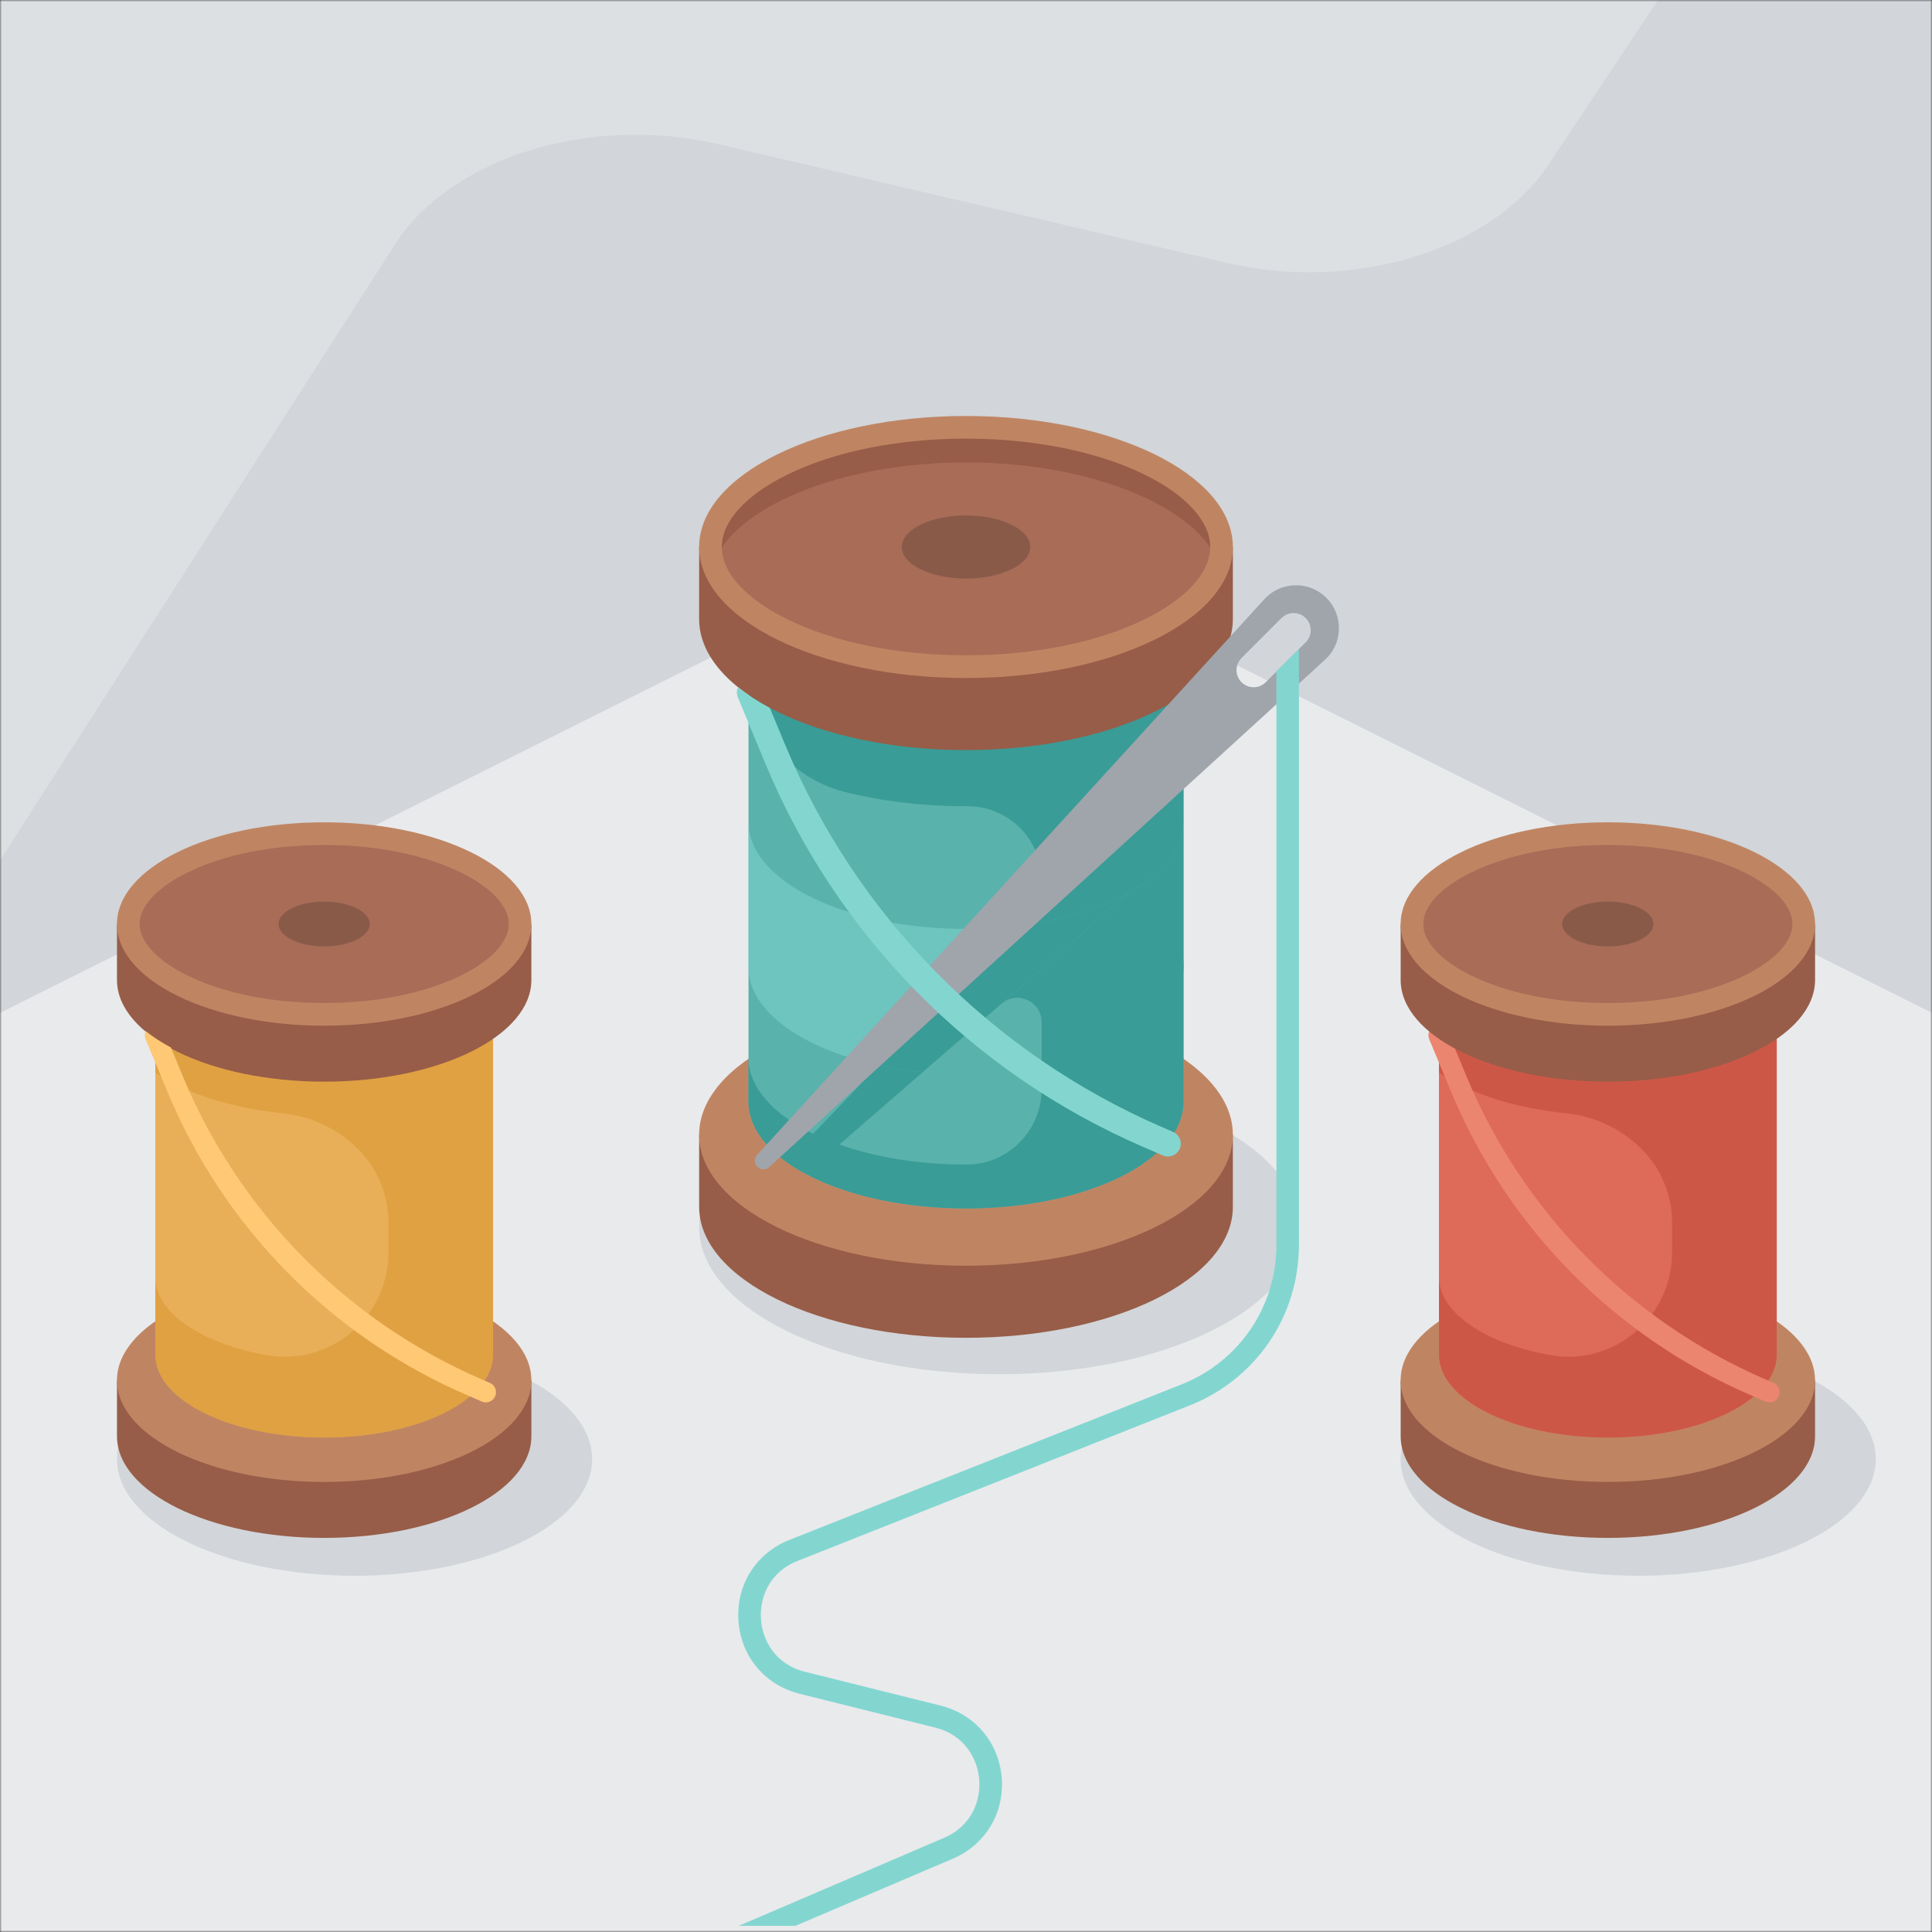 <svg width="512" height="512" viewBox="0 0 512 512" fill="none" xmlns="http://www.w3.org/2000/svg">
<rect x="0" y="0" width="512" height="512" fill="#333333" stroke="none"/>
<g clip-path="url(#clip0_1_598)">
<mask id="mask0_1_598" style="mask-type:luminance" maskUnits="userSpaceOnUse" x="0" y="0" width="512" height="512">
<path d="M0 0H512V512H0V0Z" fill="white"/>
</mask>
<g mask="url(#mask0_1_598)">
<path d="M512 0H0V512H512V0Z" fill="#D2D5D9"/>
<path opacity="0.25" d="M410.33 43.69L439.4 0H0V228L104.67 64.79C119.45 41.74 156.36 30.28 190.29 38.2L325.11 69.66C358.69 77.5 395.25 66.36 410.32 43.7L410.33 43.69Z" fill="white"/>
<path opacity="0.5" d="M512 268.42L269.42 147.13C265.254 145.049 260.662 143.965 256.005 143.965C251.348 143.965 246.756 145.049 242.59 147.13L0 268.42V512H512V268.42Z" fill="white"/>
<path d="M434.14 417.59C468.912 417.59 497.1 403.751 497.1 386.68C497.1 369.609 468.912 355.77 434.14 355.77C399.368 355.77 371.18 369.609 371.18 386.68C371.18 403.751 399.368 417.59 434.14 417.59ZM264.72 364.19C308.594 364.19 344.16 346.729 344.16 325.19C344.16 303.651 308.594 286.19 264.72 286.19C220.847 286.19 185.28 303.651 185.28 325.19C185.28 346.729 220.847 364.19 264.72 364.19ZM93.96 417.59C128.732 417.59 156.92 403.751 156.92 386.68C156.92 369.609 128.732 355.77 93.96 355.77C59.188 355.77 31 369.609 31 386.68C31 403.751 59.188 417.59 93.96 417.59Z" fill="#D2D5D9"/>
<path d="M186.24 300.71H185.28V319.81C185.28 338.98 216.94 354.53 256 354.53C295.06 354.53 326.72 338.99 326.72 319.81V300.71H186.24Z" fill="#975D48"/>
<path d="M256 335.43C295.058 335.43 326.72 319.886 326.72 300.71C326.72 281.535 295.058 265.99 256 265.99C216.942 265.99 185.28 281.535 185.28 300.71C185.28 319.886 216.942 335.43 256 335.43Z" fill="#BF8563"/>
<path d="M256 112.28C224.17 112.28 198.36 124.95 198.36 140.57V291.95C198.36 307.58 224.17 320.24 256 320.24C287.83 320.24 313.64 307.57 313.64 291.95V140.57C313.64 124.94 287.84 112.28 256 112.28Z" fill="#5AB2AC"/>
<path opacity="0.5" d="M256 246.17C224.17 246.17 198.36 233.5 198.36 217.88V256.39C198.36 267.98 212.56 277.93 232.87 282.31L268.07 245.55C264.18 245.96 260.14 246.18 256 246.18V246.17Z" fill="#83D6D0"/>
<path d="M244.54 284.12C240.48 283.72 236.58 283.1 232.87 282.3L208.38 307.88C209.94 309 211.66 310.07 213.53 311.07L244.54 284.12ZM313.64 217.88V159.84H198.37V177.28C198.37 192.72 208.91 206.12 223.89 209.88C233.53 212.3 244.44 213.66 256.01 213.66H256.41C267.26 213.65 276.06 222.44 276.06 233.28V237.21L268.09 245.54C294.12 242.81 313.65 231.47 313.65 217.87L313.64 217.88Z" fill="#399C97"/>
<path d="M276.05 280.24V288.56C276.05 299.55 267.21 308.6 256.21 308.62H256C224.17 308.62 198.36 295.95 198.36 280.33V291.96C198.36 307.59 224.17 320.25 256 320.25C287.83 320.25 313.64 307.58 313.64 291.96V253.72C313.64 265.89 298 276.25 276.05 280.25V280.24Z" fill="#399C97"/>
<path d="M256.51 273.71L265.36 266.02C262.42 268.58 259.47 271.14 256.52 273.7L256.51 273.71ZM244.54 284.12C248.51 280.67 252.51 277.19 256.52 273.71L244.54 284.12Z" fill="#399C97"/>
<path d="M276.38 244.34C273.7 244.84 270.93 245.25 268.07 245.54L232.87 282.3C236.57 283.1 240.47 283.71 244.54 284.12L256.52 273.71C259.47 271.15 262.42 268.58 265.36 266.03L299.25 236.58C293.09 240.01 285.26 242.7 276.38 244.35V244.34Z" fill="#399C97"/>
<path d="M299.25 236.57L265.36 266.02C269.54 262.4 276.05 265.36 276.05 270.9V282.92L276.38 282.86C298.15 278.82 313.64 268.49 313.64 256.39V217.88C313.64 225.05 308.21 231.59 299.25 236.57Z" fill="#399C97"/>
<path d="M186.24 144.96H185.28V164.06C185.28 183.23 216.94 198.78 256 198.78C295.06 198.78 326.72 183.24 326.72 164.06V144.96H186.24Z" fill="#975D48"/>
<path d="M256 176.68C219.29 176.68 188.28 162.15 188.28 144.96C188.28 127.77 219.29 113.24 256 113.24C292.71 113.24 323.72 127.77 323.72 144.96C323.72 162.15 292.71 176.68 256 176.68Z" fill="#A86C57"/>
<path d="M256 122.54C289.35 122.54 317.99 134.53 322.96 149.61C323.46 148.09 323.73 146.54 323.73 144.96C323.73 127.77 292.72 113.24 256.01 113.24C219.3 113.24 188.29 127.77 188.29 144.96C188.29 146.53 188.56 148.09 189.06 149.61C194.03 134.53 222.67 122.54 256.02 122.54H256Z" fill="#975D48"/>
<path d="M256 116.24C273.99 116.24 290.81 119.63 303.36 125.79C314.39 131.21 320.72 138.19 320.72 144.95C320.72 151.71 314.39 158.7 303.36 164.11C290.81 170.27 273.99 173.66 256 173.66C238.01 173.66 221.19 170.27 208.64 164.11C197.61 158.69 191.28 151.71 191.28 144.95C191.28 138.19 197.61 131.2 208.64 125.79C221.19 119.63 238.01 116.24 256 116.24ZM256 110.24C216.94 110.24 185.28 125.78 185.28 144.96C185.28 164.14 216.94 179.68 256 179.68C295.06 179.68 326.72 164.14 326.72 144.96C326.72 125.78 295.06 110.24 256 110.24Z" fill="#BF8563"/>
<path d="M371.94 365.78H371.19V380.61C371.19 395.5 395.77 407.56 426.1 407.56C456.43 407.56 481.01 395.49 481.01 380.61V365.78H371.94Z" fill="#975D48"/>
<path d="M426.09 392.73C456.416 392.73 481 380.664 481 365.78C481 350.896 456.416 338.83 426.09 338.83C395.764 338.83 371.18 350.896 371.18 365.78C371.18 380.664 395.764 392.73 426.09 392.73Z" fill="#BF8563"/>
<path d="M426.09 219.5C401.38 219.5 381.34 229.33 381.34 241.47V358.99C381.34 371.12 401.37 380.96 426.09 380.96C450.81 380.96 470.84 371.13 470.84 358.99V241.47C470.84 229.34 450.81 219.5 426.09 219.5Z" fill="#DE6A5A"/>
<path d="M381.35 257.35V284.23C389.23 289.66 401.1 293.6 414.87 295.01C422.45 295.78 429.56 299.03 434.95 304.42L435.05 304.52C437.609 307.077 439.64 310.114 441.024 313.456C442.409 316.799 443.121 320.382 443.12 324V331.99C443.12 339.29 440.22 346.29 435.07 351.45C428.79 357.74 419.84 360.69 411.08 359.15C393.76 356.12 381.36 348 381.36 338.45V358.99C381.36 371.12 401.39 380.96 426.11 380.96C450.83 380.96 470.86 371.13 470.86 358.99V257.36H381.37L381.35 257.35Z" fill="#CD5747"/>
<path d="M31.75 365.78H31V380.61C31 395.5 55.58 407.56 85.91 407.56C116.24 407.56 140.82 395.49 140.82 380.61V365.78H31.75Z" fill="#975D48"/>
<path d="M85.91 392.73C116.236 392.73 140.82 380.664 140.82 365.78C140.82 350.896 116.236 338.83 85.91 338.83C55.584 338.83 31 350.896 31 365.78C31 380.664 55.584 392.73 85.91 392.73Z" fill="#BF8563"/>
<path d="M85.91 219.5C61.2 219.5 41.16 229.33 41.16 241.47V358.99C41.16 371.12 61.19 380.96 85.91 380.96C110.63 380.96 130.66 371.13 130.66 358.99V241.47C130.66 229.34 110.63 219.5 85.91 219.5Z" fill="#E9AF58"/>
<path opacity="0.5" d="M41.16 257.35V284.23C49.04 289.66 60.91 293.6 74.68 295.01C82.26 295.78 89.37 299.03 94.76 304.42L94.86 304.52C97.42 307.077 99.45 310.114 100.835 313.456C102.22 316.799 102.932 320.382 102.93 324V331.99C102.93 339.29 100.03 346.29 94.88 351.45C88.6 357.74 79.65 360.69 70.89 359.15C53.57 356.12 41.17 348 41.17 338.45V358.99C41.17 371.12 61.2 380.96 85.92 380.96C110.64 380.96 130.67 371.13 130.67 358.99V257.36H41.16V257.35Z" fill="#D9942D"/>
<path d="M351.13 158.07C346.49 153.84 339.3 154.16 335.06 158.8L200.66 306.05C198.71 308.19 201.73 311.22 203.86 309.27C257.74 260.12 351.66 174.5 351.86 174.14C356.09 169.5 355.77 162.31 351.13 158.07ZM346.02 170.22L335.44 180.8C335.02 181.222 334.519 181.558 333.968 181.786C333.417 182.014 332.827 182.131 332.23 182.13C331.07 182.13 329.9 181.69 329.02 180.8C327.25 179.03 327.25 176.15 329.02 174.37L339.6 163.79C340.454 162.94 341.61 162.463 342.815 162.463C344.02 162.463 345.176 162.94 346.03 163.79C347.8 165.56 347.8 168.44 346.03 170.22H346.02Z" fill="#9FA5AB"/>
<path d="M338.26 177.98V329.89C338.26 346.3 328.4 360.82 313.14 366.87L209.2 408.09C200.36 411.6 195.06 419.99 195.69 429.47C196.32 438.96 202.69 446.57 211.91 448.87L247.82 457.83C255.78 459.82 259.07 466.26 259.5 471.62C259.93 476.98 257.68 483.86 250.12 487.07L195.8 510.36H210.8L252.46 492.6C261.1 488.93 266.21 480.51 265.47 471.15C264.73 461.79 258.37 454.27 249.26 452L213.35 443.04C205.28 441.03 202.02 434.5 201.66 429.06C201.3 423.62 203.66 416.72 211.39 413.65L315.33 372.43C332.89 365.47 344.23 348.76 344.23 329.87V171.96L338.23 177.96L338.26 177.98Z" fill="#83D6D0"/>
<path opacity="0.5" d="M256 153.32C265.4 153.32 273.02 149.577 273.02 144.96C273.02 140.343 265.4 136.6 256 136.6C246.6 136.6 238.98 140.343 238.98 144.96C238.98 149.577 246.6 153.32 256 153.32Z" fill="#6D493C"/>
<path d="M470 366.48L467.62 365.45C431.913 349.95 403.606 321.209 388.65 285.27L385.45 277.58C382.95 276.25 380.72 274.8 378.79 273.25C378.49 273.91 378.46 274.68 378.75 275.38L384.57 289.36C399.523 325.301 427.831 354.043 463.54 369.54L467.86 371.42C468.87 371.86 470.05 371.64 470.83 370.85C472.17 369.51 471.74 367.24 470 366.48Z" fill="#EC856F"/>
<path d="M371.94 244.87H371.19V259.7C371.19 274.59 395.77 286.65 426.1 286.65C456.43 286.65 481.01 274.58 481.01 259.7V244.87H371.94Z" fill="#975D48"/>
<path d="M426.09 268.82C454.759 268.82 478 258.097 478 244.87C478 231.643 454.759 220.92 426.09 220.92C397.421 220.92 374.18 231.643 374.18 244.87C374.18 258.097 397.421 268.82 426.09 268.82Z" fill="#A86C57"/>
<path d="M426.09 223.92C439.86 223.92 452.71 226.51 462.27 231.2C470.36 235.17 475 240.15 475 244.87C475 249.59 470.36 254.57 462.27 258.54C452.71 263.23 439.86 265.82 426.09 265.82C412.32 265.82 399.47 263.23 389.91 258.54C381.82 254.57 377.18 249.59 377.18 244.87C377.18 240.15 381.82 235.17 389.91 231.2C399.47 226.5 412.32 223.92 426.09 223.92ZM426.09 217.92C395.77 217.92 371.18 229.99 371.18 244.87C371.18 259.75 395.76 271.82 426.09 271.82C456.42 271.82 481 259.75 481 244.87C481 229.99 456.42 217.92 426.09 217.92Z" fill="#BF8563"/>
<path opacity="0.5" d="M426.09 250.8C432.762 250.8 438.17 248.145 438.17 244.87C438.17 241.595 432.762 238.94 426.09 238.94C419.418 238.94 414.01 241.595 414.01 244.87C414.01 248.145 419.418 250.8 426.09 250.8Z" fill="#6D493C"/>
<path d="M31.75 244.87H31V259.7C31 274.59 55.58 286.65 85.91 286.65C116.24 286.65 140.82 274.58 140.82 259.7V244.87H31.75Z" fill="#975D48"/>
<path d="M85.91 268.82C114.579 268.82 137.82 258.097 137.82 244.87C137.82 231.643 114.579 220.92 85.91 220.92C57.24 220.92 34 231.643 34 244.87C34 258.097 57.24 268.82 85.91 268.82Z" fill="#A86C57"/>
<path d="M85.91 223.92C99.68 223.92 112.53 226.51 122.09 231.2C130.18 235.17 134.82 240.15 134.82 244.87C134.82 249.59 130.18 254.57 122.09 258.54C112.53 263.23 99.68 265.82 85.91 265.82C72.14 265.82 59.29 263.23 49.73 258.54C41.64 254.57 37 249.59 37 244.87C37 240.15 41.64 235.17 49.73 231.2C59.29 226.5 72.14 223.92 85.91 223.92ZM85.91 217.92C55.59 217.92 31 229.99 31 244.87C31 259.75 55.58 271.82 85.91 271.82C116.24 271.82 140.82 259.75 140.82 244.87C140.82 229.99 116.24 217.92 85.91 217.92Z" fill="#BF8563"/>
<path opacity="0.5" d="M85.91 250.8C92.582 250.8 97.99 248.145 97.99 244.87C97.99 241.595 92.582 238.94 85.91 238.94C79.238 238.94 73.83 241.595 73.83 244.87C73.83 248.145 79.238 250.8 85.91 250.8Z" fill="#6D493C"/>
<path d="M129.82 366.48L127.44 365.45C91.733 349.95 63.426 321.209 48.47 285.27L45.27 277.58C42.77 276.25 40.54 274.8 38.61 273.25C38.31 273.91 38.28 274.68 38.57 275.38L44.39 289.36C59.343 325.301 87.651 354.043 123.36 369.54L127.68 371.42C128.69 371.86 129.87 371.64 130.65 370.85C131.99 369.51 131.56 367.24 129.82 366.48Z" fill="#FFC875"/>
<path d="M310.86 299.96L307.86 298.66C262.728 279.072 226.95 242.745 208.05 197.32L204.01 187.6C200.85 185.92 198.03 184.09 195.59 182.13C195.21 182.97 195.17 183.94 195.54 184.82L202.89 202.49C221.793 247.913 257.57 284.239 302.7 303.83L308.16 306.2C309.44 306.76 310.93 306.47 311.92 305.49C313.62 303.8 313.07 300.93 310.87 299.97L310.86 299.96Z" fill="#83D6D0"/>
</g>
</g>
<defs>
<clipPath id="clip0_1_598">
<rect width="512" height="512" fill="white"/>
</clipPath>
</defs>
</svg>
